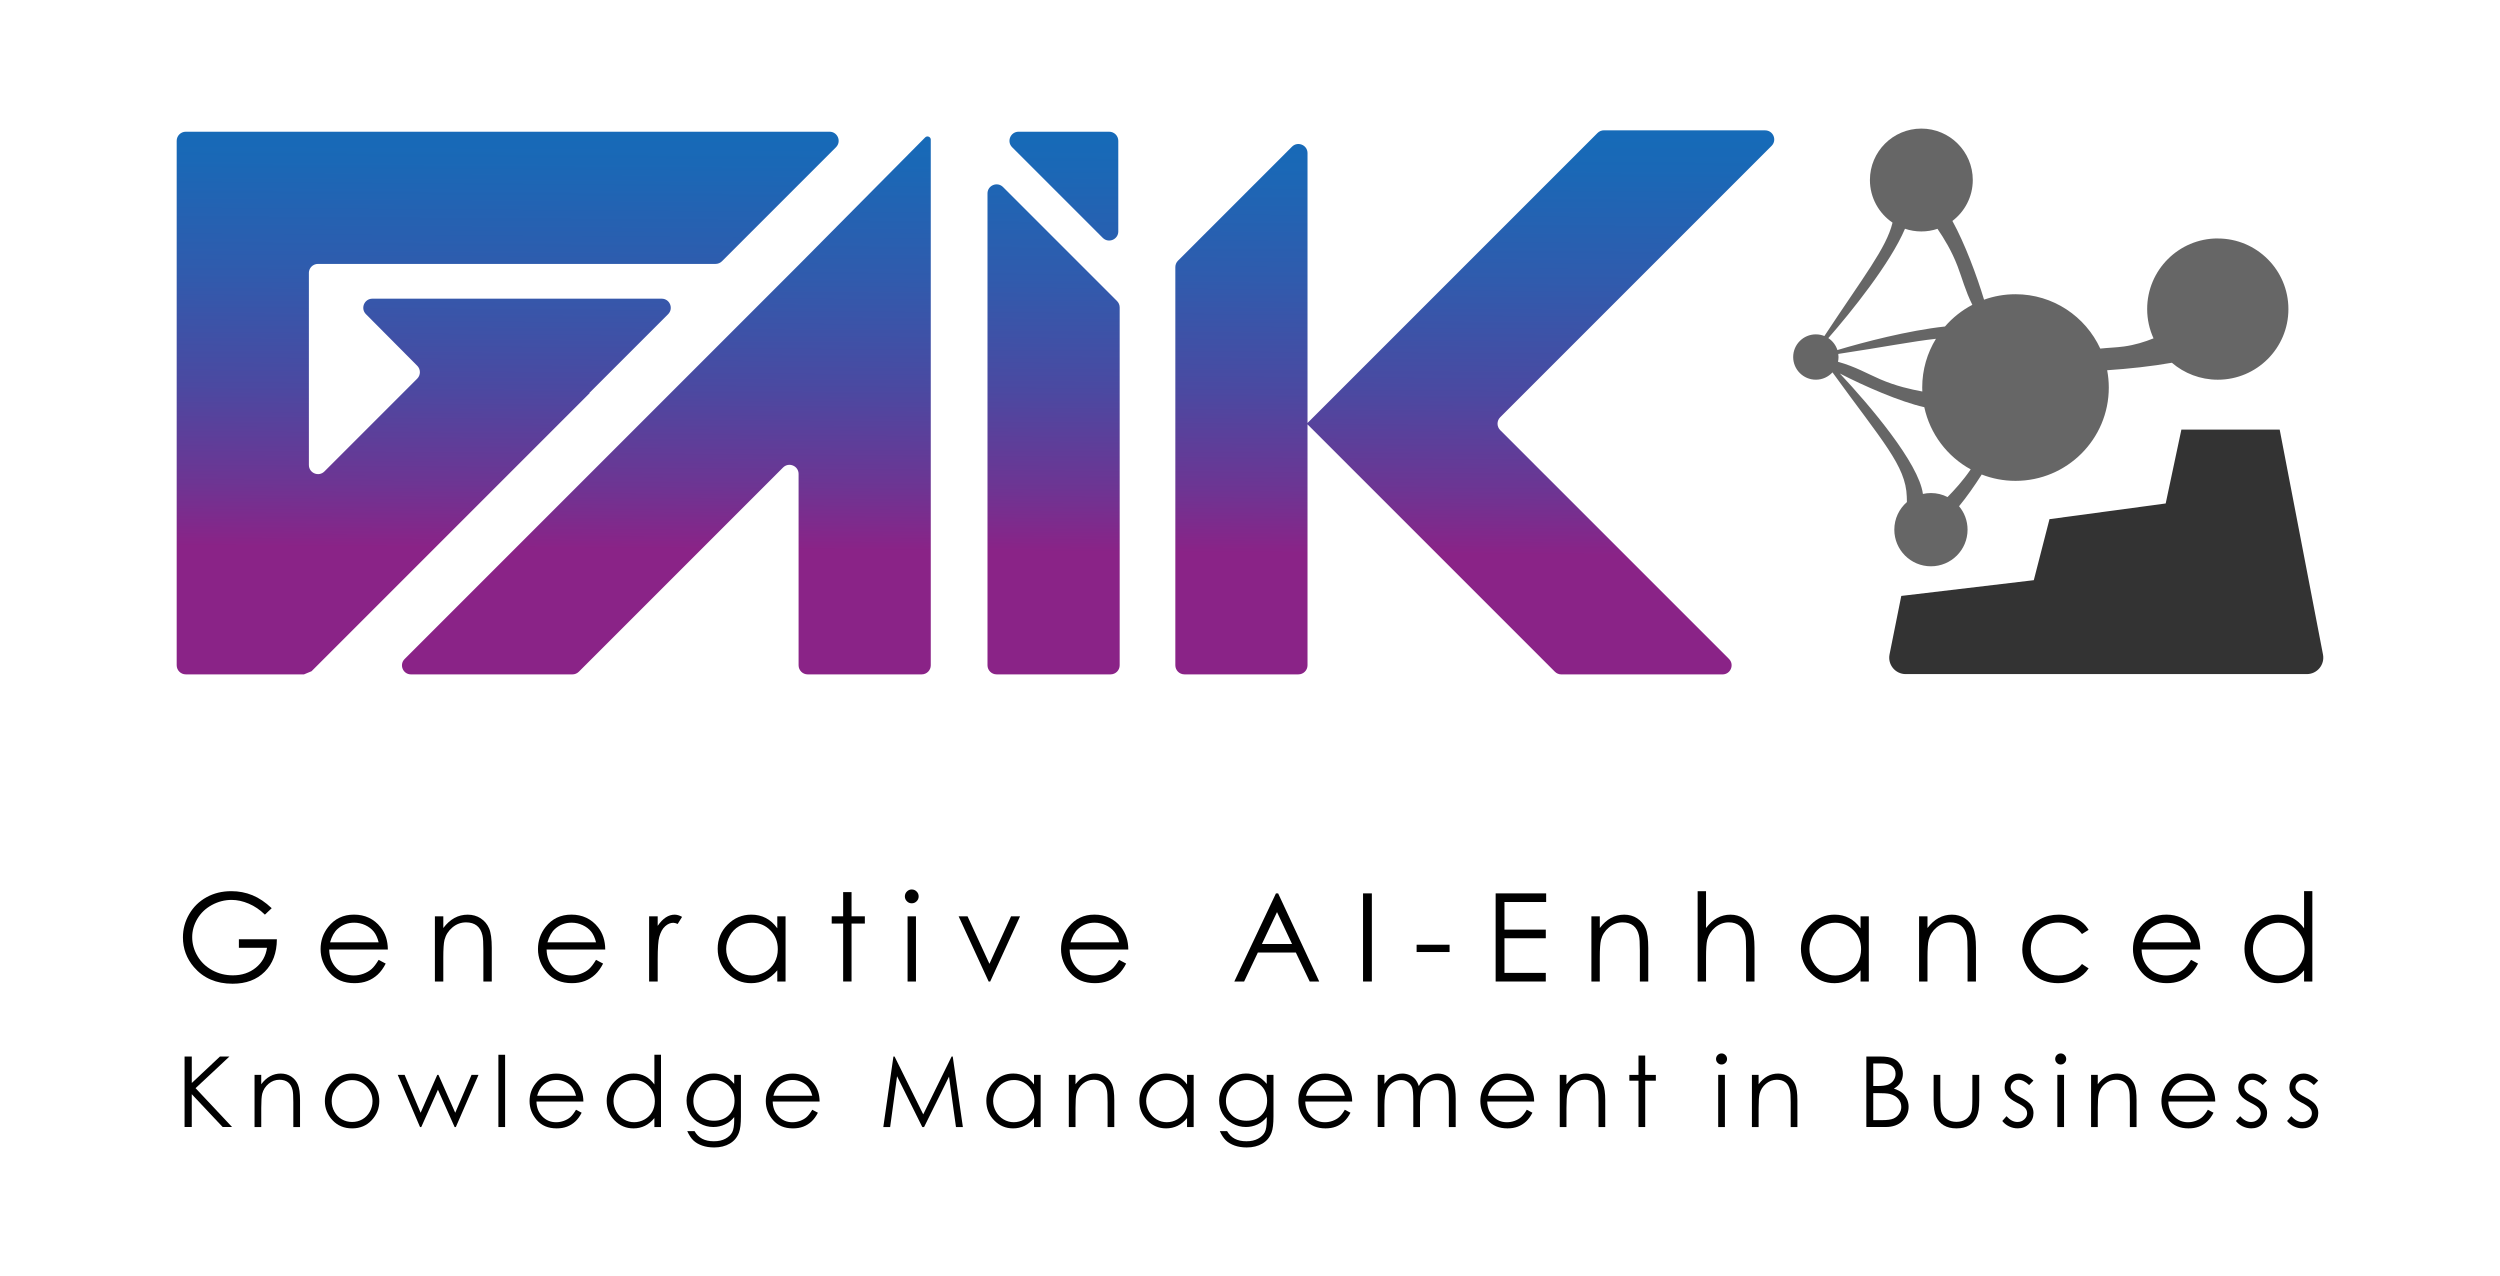 <?xml version="1.0" encoding="UTF-8"?>
<svg id="Layer_1" data-name="Layer 1" xmlns="http://www.w3.org/2000/svg" xmlns:xlink="http://www.w3.org/1999/xlink" viewBox="0 0 1376.06 702.36">
  <defs>
    <style>
      .cls-1 {
        fill: url(#linear-gradient);
      }

      .cls-1, .cls-2, .cls-3, .cls-4 {
        stroke-width: 0px;
      }

      .cls-2 {
        fill: #000;
      }

      .cls-3 {
        fill: #666;
      }

      .cls-4 {
        fill: #333;
      }
    </style>
    <linearGradient id="linear-gradient" x1="538.67" y1="-183.94" x2="532.75" y2="702.12" gradientUnits="userSpaceOnUse">
      <stop offset="0" stop-color="#0079c2"/>
      <stop offset=".14" stop-color="#0277c0"/>
      <stop offset=".23" stop-color="#0b71bd"/>
      <stop offset=".31" stop-color="#1a68b6"/>
      <stop offset=".38" stop-color="#305bad"/>
      <stop offset=".45" stop-color="#4b49a1"/>
      <stop offset=".51" stop-color="#6d3593"/>
      <stop offset=".55" stop-color="#8a2387"/>
    </linearGradient>
  </defs>
  <g>
    <path class="cls-1" d="M170.02,150.27v105.68c0,4.46,5.4,6.7,8.55,3.54l51.08-51.08c1.95-1.95,1.96-5.11.01-7.07-6.26-6.3-19.5-19.61-28.24-28.41-3.14-3.16-.9-8.53,3.55-8.53,33.17,0,125.94,0,159.23,0,4.46,0,6.69,5.4,3.53,8.55l-43.27,43.27.13.13-153.12,153.12c-1.23.51-2.91,1.21-4.14,1.72h0c-21.69,0-43.38,0-65.07,0-2.77,0-5.01-2.24-5.01-5.01v-220.92s0-67.75,0-67.75c0-2.77,2.24-5.01,5.01-5.01h354.34c4.46,0,6.7,5.4,3.54,8.55-20.91,20.91-41.82,41.82-62.74,62.74-.94.94-2.21,1.47-3.54,1.47h-218.85c-2.77,0-5.01,2.24-5.01,5.01ZM543.54,106.49v259.69c0,2.77,2.24,5.01,5.01,5.01h62.74c2.77,0,5.01-2.24,5.01-5.01v-196.95c0-1.33-.53-2.6-1.47-3.54l-59.01-59.01-3.73-3.73c-3.16-3.16-8.55-.92-8.55,3.54ZM707.41,84.47l-59.01,59.01c-.94.94-1.47,2.21-1.47,3.54v219.16c0,2.77,2.24,5.01,5.01,5.01h62.74c2.77,0,5.01-2.24,5.01-5.01V84.28c0-4.46-5.4-6.7-8.55-3.54l-3.73,3.73ZM512.34,76.93c0-1.63-1.97-2.44-3.12-1.28l-69.64,70.23-216.87,216.87c-3.12,3.12-.91,8.45,3.5,8.45h88.86c1.33,0,2.6-.53,3.54-1.47l112.4-112.4c3.16-3.16,8.55-.92,8.55,3.54v105.32c0,2.77,2.24,5.01,5.01,5.01h62.74c2.77,0,5.01-2.24,5.01-5.01V76.93ZM615.53,127.38v-49.87c0-2.77-2.24-5.01-5.01-5.01h-49.87c-4.46,0-6.7,5.4-3.54,8.55l49.87,49.87c3.16,3.16,8.55.92,8.55-3.54ZM971.57,71.73h-88.72c-1.33,0-2.6.53-3.54,1.47l-159.98,159.98.02.02-.02.02,136.52,136.52c.94.94,2.21,1.47,3.54,1.47h88.72c4.46,0,6.7-5.4,3.54-8.55l-125.9-125.9c-1.96-1.96-1.96-5.13,0-7.09l149.36-149.36c3.16-3.16.92-8.55-3.54-8.55Z"/>
    <path class="cls-3" d="M1220.72,131.24c-21.47,0-38.87,17.4-38.87,38.87,0,5.76,1.26,11.22,3.51,16.13-4.9,1.97-10.37,3.67-16.33,4.48-4.25.58-8.43.66-12.99,1.15-8.12-17.65-25.95-29.92-46.66-29.92-6.08,0-11.9,1.06-17.31,3-3.97-13.16-10.62-31.02-17.42-43.33,6.8-5.17,11.22-13.33,11.22-22.53,0-15.64-12.68-28.31-28.31-28.31s-28.31,12.68-28.31,28.31c0,9.76,4.94,18.36,12.45,23.46-3.42,14.05-15.77,29.39-37.51,62.41-1.45-.59-3.04-.92-4.7-.92-6.89,0-12.48,5.59-12.48,12.48s5.59,12.48,12.48,12.48c3.63,0,6.88-1.56,9.16-4.03,27.43,37.92,40.4,51.43,40.89,68.4.02.72.03,1.79.08,2.98-4.25,3.7-6.94,9.13-6.94,15.2,0,11.13,9.02,20.16,20.16,20.16s20.16-9.02,20.16-20.16c0-4.92-1.76-9.42-4.69-12.91,4.03-4.84,8.36-11.01,12.48-17.45,5.77,2.24,12.04,3.49,18.6,3.49,28.36,0,51.35-22.99,51.35-51.35,0-3.26-.32-6.45-.9-9.54,11.75-.77,24.82-2.19,35.62-4.12,6.8,5.82,15.62,9.34,25.27,9.34,21.47,0,38.87-17.4,38.87-38.87s-17.4-38.87-38.87-38.87ZM1058.08,215.49c-6.34-1.19-14.35-2.93-23.19-6.74-7-3.02-13.51-6.9-23.21-9.62.18-.85.28-1.72.28-2.62,0-.58-.05-1.14-.13-1.7,24.41-3.68,41.16-6.96,53.76-8.33-4.79,7.81-7.56,16.99-7.56,26.82,0,.73.02,1.46.06,2.18ZM1048.54,125.91c2.83.95,5.85,1.49,9.01,1.49s6.09-.52,8.89-1.45c3.66,5.38,7.79,12.1,11.02,20.51,2.55,6.61,4.23,13.44,8.16,21.32-5.75,3.01-10.85,7.07-15.06,11.93-20.23,2.2-44.92,8.67-59.21,12.96-.88-2.72-2.66-5.03-5-6.57,12.69-14.52,34.16-41.21,42.19-60.18ZM1071.96,273.58c-2.74-1.4-5.84-2.2-9.13-2.2-1.52,0-2.99.18-4.41.5-2.24-16.94-29.19-48.64-45.71-66.29,13.23,6.84,33.28,15.62,46.47,18.53,3.16,14.77,12.67,27.18,25.54,34.24-4.37,6.4-8.92,11.31-12.75,15.23Z"/>
    <path class="cls-4" d="M1046.51,328.01l-6.46,32.18c-1.13,5.61,3.16,10.85,8.89,10.85h220.79c5.69,0,9.98-5.19,8.9-10.78l-23.84-123.81h-54.1l-8.64,40.67-63.96,8.64c-2.88,11.2-5.76,22.4-8.64,33.59"/>
  </g>
  <g>
    <path class="cls-2" d="M149.57,499.88l-3.76,3.56c-2.7-2.66-5.67-4.68-8.89-6.05-3.22-1.37-6.36-2.06-9.42-2.06-3.8,0-7.43.93-10.87,2.8s-6.1,4.4-8,7.6c-1.89,3.2-2.84,6.58-2.84,10.14s.98,7.12,2.93,10.41c1.96,3.29,4.66,5.87,8.11,7.75,3.45,1.88,7.23,2.82,11.34,2.82,4.99,0,9.21-1.41,12.66-4.22s5.5-6.46,6.13-10.95h-15.47v-4.68h20.91c-.04,7.5-2.27,13.45-6.68,17.86-4.41,4.41-10.31,6.61-17.69,6.61-8.97,0-16.07-3.06-21.3-9.17-4.02-4.7-6.03-10.15-6.03-16.32,0-4.59,1.15-8.87,3.46-12.83,2.31-3.96,5.47-7.05,9.5-9.28,4.02-2.23,8.57-3.35,13.65-3.35,4.11,0,7.98.74,11.61,2.22,3.63,1.49,7.17,3.86,10.62,7.14Z"/>
    <path class="cls-2" d="M208.41,528.34l3.89,2.04c-1.28,2.51-2.75,4.53-4.42,6.07s-3.55,2.71-5.64,3.51c-2.09.8-4.46,1.2-7.1,1.2-5.85,0-10.43-1.92-13.73-5.76-3.3-3.83-4.95-8.17-4.95-13.01,0-4.55,1.4-8.61,4.19-12.17,3.54-4.53,8.28-6.79,14.22-6.79s11,2.32,14.65,6.96c2.6,3.28,3.92,7.36,3.96,12.27h-32.28c.09,4.17,1.42,7.58,3.99,10.25,2.58,2.66,5.76,4,9.54,4,1.83,0,3.61-.32,5.33-.95,1.73-.64,3.2-1.48,4.41-2.53,1.21-1.05,2.52-2.75,3.93-5.09ZM208.41,518.68c-.62-2.46-1.51-4.43-2.69-5.9s-2.73-2.66-4.67-3.56c-1.94-.9-3.97-1.35-6.11-1.35-3.52,0-6.55,1.13-9.08,3.4-1.85,1.65-3.25,4.12-4.19,7.42h26.74Z"/>
    <path class="cls-2" d="M239.39,504.37h4.62v6.43c1.85-2.46,3.89-4.3,6.13-5.52,2.24-1.22,4.68-1.83,7.32-1.83s5.06.68,7.14,2.04c2.08,1.36,3.61,3.2,4.6,5.51s1.48,5.9,1.48,10.78v18.47h-4.62v-17.11c0-4.13-.17-6.89-.51-8.28-.53-2.37-1.56-4.16-3.08-5.36-1.52-1.2-3.5-1.8-5.94-1.8-2.79,0-5.29.92-7.5,2.77-2.21,1.85-3.67,4.13-4.37,6.86-.44,1.78-.66,5.03-.66,9.76v13.16h-4.62v-35.88Z"/>
    <path class="cls-2" d="M328.07,528.34l3.89,2.04c-1.28,2.51-2.75,4.53-4.42,6.07-1.67,1.54-3.55,2.71-5.64,3.51-2.09.8-4.46,1.2-7.1,1.2-5.85,0-10.43-1.92-13.73-5.76-3.3-3.83-4.95-8.17-4.95-13.01,0-4.55,1.4-8.61,4.19-12.17,3.54-4.53,8.28-6.79,14.22-6.79s11,2.32,14.65,6.96c2.6,3.28,3.92,7.36,3.96,12.27h-32.28c.09,4.17,1.42,7.58,3.99,10.25,2.58,2.66,5.76,4,9.54,4,1.83,0,3.61-.32,5.33-.95,1.73-.64,3.2-1.48,4.41-2.53,1.21-1.05,2.52-2.75,3.93-5.09ZM328.07,518.68c-.62-2.46-1.51-4.43-2.69-5.9s-2.73-2.66-4.67-3.56c-1.94-.9-3.97-1.35-6.11-1.35-3.52,0-6.55,1.13-9.08,3.4-1.85,1.65-3.25,4.12-4.19,7.42h26.74Z"/>
    <path class="cls-2" d="M357.29,504.37h4.72v5.24c1.41-2.07,2.89-3.61,4.45-4.63,1.56-1.02,3.19-1.53,4.88-1.53,1.28,0,2.64.41,4.09,1.22l-2.41,3.89c-.97-.42-1.78-.63-2.44-.63-1.54,0-3.02.63-4.45,1.9-1.43,1.27-2.52,3.23-3.26,5.89-.57,2.04-.86,6.18-.86,12.4v12.14h-4.72v-35.88Z"/>
    <path class="cls-2" d="M432.39,504.37v35.88h-4.55v-6.17c-1.93,2.35-4.11,4.12-6.51,5.31-2.41,1.19-5.04,1.78-7.9,1.78-5.08,0-9.42-1.84-13.01-5.52-3.6-3.68-5.39-8.16-5.39-13.44s1.81-9.59,5.44-13.26c3.63-3.67,7.99-5.51,13.09-5.51,2.95,0,5.61.63,8,1.88s4.48,3.13,6.28,5.64v-6.6h4.55ZM413.94,507.89c-2.57,0-4.94.63-7.12,1.9-2.17,1.26-3.9,3.04-5.19,5.32-1.28,2.28-1.93,4.7-1.93,7.25s.65,4.94,1.94,7.25,3.04,4.1,5.22,5.38c2.18,1.29,4.53,1.93,7.03,1.93s4.92-.64,7.18-1.91c2.26-1.27,4-3,5.22-5.17,1.22-2.17,1.83-4.62,1.83-7.35,0-4.15-1.37-7.62-4.1-10.41-2.73-2.79-6.1-4.18-10.1-4.18Z"/>
    <path class="cls-2" d="M464.09,491.04h4.62v13.32h7.32v3.99h-7.32v31.89h-4.62v-31.89h-6.3v-3.99h6.3v-13.32Z"/>
    <path class="cls-2" d="M501.84,489.59c1.05,0,1.95.37,2.69,1.12.75.75,1.12,1.65,1.12,2.7s-.37,1.92-1.12,2.67c-.74.75-1.64,1.12-2.69,1.12s-1.92-.37-2.66-1.12c-.75-.75-1.12-1.64-1.12-2.67s.37-1.96,1.12-2.7c.74-.75,1.63-1.12,2.66-1.12ZM499.55,504.37h4.62v35.88h-4.62v-35.88Z"/>
    <path class="cls-2" d="M527.65,504.37h4.91l12.04,26.15,11.9-26.15h4.95l-16.42,35.88h-.86l-16.52-35.88Z"/>
    <path class="cls-2" d="M615.97,528.34l3.89,2.04c-1.28,2.51-2.75,4.53-4.42,6.07s-3.55,2.71-5.64,3.51c-2.09.8-4.46,1.2-7.1,1.2-5.85,0-10.43-1.92-13.73-5.76-3.3-3.83-4.95-8.17-4.95-13.01,0-4.55,1.4-8.61,4.19-12.17,3.54-4.53,8.28-6.79,14.22-6.79s11,2.32,14.65,6.96c2.6,3.28,3.92,7.36,3.96,12.27h-32.28c.09,4.17,1.42,7.58,3.99,10.25,2.58,2.66,5.76,4,9.54,4,1.83,0,3.61-.32,5.33-.95,1.73-.64,3.2-1.48,4.41-2.53,1.21-1.05,2.52-2.75,3.93-5.09ZM615.97,518.68c-.62-2.46-1.51-4.43-2.69-5.9s-2.73-2.66-4.67-3.56c-1.94-.9-3.97-1.35-6.11-1.35-3.52,0-6.55,1.13-9.08,3.4-1.85,1.65-3.25,4.12-4.19,7.42h26.74Z"/>
    <path class="cls-2" d="M703.51,491.74l22.62,48.51h-5.24l-7.63-15.96h-20.9l-7.56,15.96h-5.41l22.92-48.51h1.19ZM702.9,502.04l-8.31,17.56h16.58l-8.27-17.56Z"/>
    <path class="cls-2" d="M750.25,491.74h4.85v48.51h-4.85v-48.51Z"/>
    <path class="cls-2" d="M779.74,520h18.14v4.02h-18.14v-4.02Z"/>
    <path class="cls-2" d="M823.24,491.74h27.8v4.75h-22.95v15.2h22.75v4.75h-22.75v19.06h22.75v4.75h-27.6v-48.51Z"/>
    <path class="cls-2" d="M875.95,504.37h4.62v6.43c1.85-2.46,3.89-4.3,6.13-5.52,2.24-1.22,4.68-1.83,7.32-1.83s5.06.68,7.14,2.04c2.08,1.36,3.61,3.2,4.6,5.51s1.48,5.9,1.48,10.78v18.47h-4.62v-17.11c0-4.13-.17-6.89-.51-8.28-.53-2.37-1.56-4.16-3.08-5.36-1.52-1.2-3.5-1.8-5.94-1.8-2.79,0-5.29.92-7.5,2.77-2.21,1.85-3.67,4.13-4.37,6.86-.44,1.78-.66,5.03-.66,9.76v13.16h-4.62v-35.88Z"/>
    <path class="cls-2" d="M934.42,490.52h4.62v20.28c1.87-2.46,3.92-4.3,6.17-5.52,2.24-1.22,4.67-1.83,7.29-1.83s5.06.68,7.14,2.04c2.08,1.36,3.61,3.19,4.6,5.49.99,2.3,1.48,5.9,1.48,10.8v18.47h-4.62v-17.11c0-4.13-.16-6.89-.49-8.28-.57-2.37-1.61-4.16-3.12-5.36-1.51-1.2-3.48-1.8-5.92-1.8-2.79,0-5.29.92-7.5,2.77-2.21,1.85-3.67,4.13-4.37,6.86-.44,1.76-.66,5.01-.66,9.76v13.16h-4.62v-49.73Z"/>
    <path class="cls-2" d="M1028.64,504.37v35.88h-4.55v-6.17c-1.93,2.35-4.11,4.12-6.51,5.31-2.41,1.19-5.04,1.78-7.9,1.78-5.08,0-9.42-1.84-13.01-5.52-3.6-3.68-5.39-8.16-5.39-13.44s1.81-9.59,5.44-13.26c3.63-3.67,7.99-5.51,13.09-5.51,2.95,0,5.61.63,8,1.88s4.48,3.13,6.28,5.64v-6.6h4.55ZM1010.2,507.89c-2.57,0-4.94.63-7.12,1.9-2.17,1.26-3.9,3.04-5.19,5.32-1.28,2.28-1.93,4.7-1.93,7.25s.65,4.94,1.94,7.25c1.29,2.31,3.04,4.1,5.22,5.38,2.18,1.29,4.53,1.93,7.03,1.93s4.92-.64,7.18-1.91c2.26-1.27,4-3,5.22-5.17,1.22-2.17,1.83-4.62,1.83-7.35,0-4.15-1.37-7.62-4.1-10.41-2.73-2.79-6.1-4.18-10.1-4.18Z"/>
    <path class="cls-2" d="M1056.32,504.37h4.62v6.43c1.85-2.46,3.89-4.3,6.13-5.52,2.24-1.22,4.68-1.83,7.32-1.83s5.06.68,7.14,2.04c2.08,1.36,3.61,3.2,4.6,5.51.99,2.31,1.48,5.9,1.48,10.78v18.47h-4.62v-17.11c0-4.13-.17-6.89-.51-8.28-.53-2.37-1.56-4.16-3.08-5.36-1.52-1.2-3.5-1.8-5.94-1.8-2.79,0-5.29.92-7.5,2.77-2.21,1.85-3.67,4.13-4.37,6.86-.44,1.78-.66,5.03-.66,9.76v13.16h-4.62v-35.88Z"/>
    <path class="cls-2" d="M1149.62,511.82l-3.66,2.28c-3.16-4.2-7.48-6.3-12.94-6.3-4.37,0-8,1.4-10.89,4.22-2.89,2.81-4.33,6.23-4.33,10.24,0,2.61.66,5.07,1.99,7.38,1.33,2.31,3.15,4.1,5.47,5.37,2.31,1.27,4.91,1.91,7.79,1.91,5.27,0,9.57-2.1,12.91-6.3l3.66,2.41c-1.71,2.58-4.02,4.59-6.91,6.01-2.89,1.42-6.18,2.13-9.88,2.13-5.67,0-10.38-1.8-14.11-5.41-3.74-3.61-5.61-7.99-5.61-13.16,0-3.47.87-6.7,2.62-9.68,1.75-2.98,4.15-5.3,7.2-6.97,3.06-1.67,6.47-2.51,10.26-2.51,2.37,0,4.67.36,6.88,1.09,2.21.73,4.08,1.67,5.62,2.84s2.85,2.65,3.92,4.45Z"/>
    <path class="cls-2" d="M1205.99,528.34l3.89,2.04c-1.28,2.51-2.75,4.53-4.42,6.07-1.67,1.54-3.55,2.71-5.64,3.51-2.09.8-4.46,1.2-7.1,1.2-5.85,0-10.43-1.92-13.73-5.76-3.3-3.83-4.95-8.17-4.95-13.01,0-4.55,1.4-8.61,4.19-12.17,3.54-4.53,8.28-6.79,14.22-6.79s11,2.32,14.65,6.96c2.6,3.28,3.92,7.36,3.96,12.27h-32.28c.09,4.17,1.42,7.58,3.99,10.25,2.58,2.66,5.76,4,9.54,4,1.83,0,3.61-.32,5.33-.95,1.73-.64,3.2-1.48,4.41-2.53,1.21-1.05,2.52-2.75,3.93-5.09ZM1205.99,518.68c-.62-2.46-1.51-4.43-2.69-5.9s-2.73-2.66-4.67-3.56c-1.94-.9-3.97-1.35-6.11-1.35-3.52,0-6.55,1.13-9.08,3.4-1.85,1.65-3.25,4.12-4.19,7.42h26.74Z"/>
    <path class="cls-2" d="M1272.77,490.52v49.73h-4.55v-6.17c-1.93,2.35-4.11,4.12-6.51,5.31-2.41,1.19-5.04,1.78-7.9,1.78-5.08,0-9.42-1.84-13.01-5.52-3.6-3.68-5.39-8.16-5.39-13.44s1.81-9.59,5.44-13.26,7.99-5.51,13.09-5.51c2.95,0,5.61.63,8,1.88,2.39,1.25,4.48,3.13,6.28,5.64v-20.45h4.55ZM1254.32,507.89c-2.57,0-4.94.63-7.12,1.9-2.17,1.26-3.9,3.04-5.19,5.32-1.28,2.28-1.93,4.7-1.93,7.25s.65,4.94,1.94,7.25,3.04,4.1,5.22,5.38c2.18,1.29,4.53,1.93,7.03,1.93s4.92-.64,7.18-1.91c2.26-1.27,4-3,5.22-5.17,1.22-2.17,1.83-4.62,1.83-7.35,0-4.15-1.37-7.62-4.1-10.41-2.73-2.79-6.1-4.18-10.1-4.18Z"/>
  </g>
  <g>
    <path class="cls-2" d="M101.6,581.54h3.96v14.56l15.51-14.56h5.21l-18.64,17.41,20.09,21.39h-5.17l-17.01-18.08v18.08h-3.96v-38.81Z"/>
    <path class="cls-2" d="M140.1,591.65h3.69v5.14c1.48-1.97,3.11-3.44,4.91-4.42s3.75-1.46,5.86-1.46,4.05.55,5.71,1.64,2.89,2.56,3.68,4.41,1.19,4.72,1.19,8.63v14.77h-3.69v-13.69c0-3.31-.14-5.51-.41-6.62-.43-1.9-1.25-3.33-2.46-4.29s-2.8-1.44-4.75-1.44c-2.24,0-4.24.74-6,2.22s-2.93,3.31-3.5,5.49c-.35,1.42-.53,4.03-.53,7.81v10.53h-3.69v-28.7Z"/>
    <path class="cls-2" d="M193.82,590.91c4.42,0,8.09,1.6,10.99,4.8,2.64,2.92,3.96,6.38,3.96,10.37s-1.4,7.51-4.19,10.51c-2.79,3-6.38,4.5-10.77,4.5s-8-1.5-10.8-4.5c-2.79-3-4.19-6.5-4.19-10.51s1.32-7.42,3.96-10.34c2.91-3.22,6.58-4.83,11.02-4.83ZM193.81,594.52c-3.07,0-5.71,1.13-7.92,3.4-2.21,2.27-3.31,5.01-3.31,8.23,0,2.08.5,4.01,1.51,5.8,1.01,1.79,2.37,3.18,4.08,4.15s3.59,1.46,5.64,1.46,3.93-.49,5.64-1.46c1.71-.98,3.07-2.36,4.08-4.15,1-1.79,1.51-3.73,1.51-5.8,0-3.22-1.11-5.96-3.32-8.23-2.22-2.27-4.85-3.4-7.9-3.4Z"/>
    <path class="cls-2" d="M218.92,591.65h3.8l8.8,20.84,9.16-20.84h.67l9.22,20.84,8.97-20.84h3.84l-12.47,28.7h-.68l-9.18-20.55-9.17,20.55h-.69l-12.26-28.7Z"/>
    <path class="cls-2" d="M274.33,580.57h3.69v39.78h-3.69v-39.78Z"/>
    <path class="cls-2" d="M317.05,610.83l3.11,1.64c-1.02,2-2.2,3.62-3.54,4.85-1.34,1.23-2.84,2.17-4.51,2.81-1.67.64-3.57.96-5.68.96-4.68,0-8.34-1.53-10.98-4.6s-3.96-6.54-3.96-10.41c0-3.64,1.12-6.89,3.35-9.73,2.83-3.62,6.63-5.43,11.38-5.43s8.8,1.86,11.72,5.57c2.08,2.62,3.13,5.89,3.17,9.81h-25.83c.07,3.33,1.14,6.07,3.2,8.2,2.06,2.13,4.6,3.2,7.63,3.2,1.46,0,2.88-.26,4.26-.76s2.56-1.18,3.53-2.02c.97-.84,2.02-2.2,3.14-4.07ZM317.05,603.1c-.49-1.97-1.21-3.54-2.15-4.72-.94-1.18-2.19-2.13-3.74-2.85-1.55-.72-3.18-1.08-4.89-1.08-2.82,0-5.24.91-7.26,2.72-1.48,1.32-2.6,3.3-3.35,5.94h21.39Z"/>
    <path class="cls-2" d="M363.83,580.57v39.78h-3.64v-4.93c-1.55,1.88-3.28,3.3-5.21,4.25s-4.03,1.42-6.32,1.42c-4.06,0-7.53-1.47-10.41-4.42s-4.31-6.53-4.31-10.75,1.45-7.67,4.35-10.61c2.9-2.94,6.39-4.41,10.47-4.41,2.36,0,4.49.5,6.4,1.5s3.58,2.51,5.03,4.51v-16.36h3.64ZM349.07,594.47c-2.06,0-3.95.51-5.69,1.51-1.74,1.01-3.12,2.43-4.15,4.26s-1.54,3.76-1.54,5.8.52,3.95,1.55,5.8c1.04,1.84,2.43,3.28,4.18,4.31,1.75,1.03,3.62,1.54,5.63,1.54s3.94-.51,5.74-1.53c1.81-1.02,3.2-2.4,4.18-4.14.97-1.74,1.46-3.7,1.46-5.88,0-3.32-1.09-6.1-3.28-8.33-2.19-2.23-4.88-3.35-8.08-3.35Z"/>
    <path class="cls-2" d="M404.13,591.65h3.69v22.87c0,4.03-.35,6.97-1.06,8.84-.97,2.64-2.65,4.67-5.04,6.09s-5.27,2.14-8.63,2.14c-2.46,0-4.67-.35-6.63-1.04-1.96-.7-3.56-1.63-4.79-2.81-1.23-1.17-2.37-2.89-3.4-5.15h4.01c1.09,1.9,2.5,3.31,4.23,4.22s3.86,1.37,6.42,1.37,4.64-.47,6.38-1.41c1.73-.94,2.97-2.12,3.71-3.54.74-1.42,1.11-3.71,1.11-6.88v-1.48c-1.39,1.76-3.09,3.11-5.1,4.05-2.01.94-4.14,1.41-6.39,1.41-2.64,0-5.12-.66-7.45-1.97s-4.12-3.07-5.39-5.29c-1.27-2.22-1.9-4.65-1.9-7.31s.66-5.13,1.98-7.43,3.15-4.11,5.48-5.45,4.79-2,7.38-2c2.15,0,4.15.44,6.01,1.33,1.86.89,3.65,2.35,5.37,4.39v-4.99ZM393.23,594.47c-2.09,0-4.04.51-5.83,1.52s-3.2,2.41-4.22,4.19-1.53,3.72-1.53,5.79c0,3.15,1.06,5.75,3.17,7.81s4.85,3.09,8.2,3.09,6.12-1.02,8.19-3.06,3.1-4.72,3.1-8.05c0-2.16-.47-4.09-1.42-5.79s-2.3-3.04-4.04-4.02c-1.74-.98-3.61-1.48-5.62-1.48Z"/>
    <path class="cls-2" d="M447.08,610.83l3.11,1.64c-1.02,2-2.2,3.62-3.54,4.85-1.34,1.23-2.84,2.17-4.51,2.81-1.67.64-3.57.96-5.68.96-4.68,0-8.34-1.53-10.98-4.6-2.64-3.07-3.96-6.54-3.96-10.41,0-3.64,1.12-6.89,3.35-9.73,2.83-3.62,6.63-5.43,11.38-5.43s8.8,1.86,11.72,5.57c2.08,2.62,3.13,5.89,3.17,9.81h-25.83c.07,3.33,1.14,6.07,3.2,8.2,2.06,2.13,4.6,3.2,7.63,3.2,1.46,0,2.88-.26,4.26-.76s2.56-1.18,3.53-2.02c.97-.84,2.02-2.2,3.14-4.07ZM447.08,603.1c-.49-1.97-1.21-3.54-2.15-4.72-.94-1.18-2.19-2.13-3.74-2.85-1.55-.72-3.18-1.08-4.89-1.08-2.82,0-5.24.91-7.26,2.72-1.48,1.32-2.6,3.3-3.35,5.94h21.39Z"/>
    <path class="cls-2" d="M486.2,620.35l5.56-38.81h.63l15.78,31.84,15.62-31.84h.62l5.58,38.81h-3.8l-3.83-27.75-13.72,27.75h-.99l-13.89-27.96-3.81,27.96h-3.75Z"/>
    <path class="cls-2" d="M572.79,591.65v28.7h-3.64v-4.93c-1.55,1.88-3.28,3.3-5.21,4.25-1.93.95-4.03,1.42-6.32,1.42-4.06,0-7.53-1.47-10.41-4.42-2.88-2.95-4.31-6.53-4.31-10.75s1.45-7.67,4.35-10.61c2.9-2.94,6.39-4.41,10.47-4.41,2.36,0,4.49.5,6.4,1.5s3.58,2.51,5.03,4.51v-5.28h3.64ZM558.03,594.47c-2.06,0-3.95.51-5.69,1.51-1.74,1.01-3.12,2.43-4.15,4.26s-1.54,3.76-1.54,5.8.52,3.95,1.55,5.8c1.04,1.84,2.43,3.28,4.18,4.31,1.75,1.03,3.62,1.54,5.63,1.54s3.94-.51,5.74-1.53c1.81-1.02,3.2-2.4,4.18-4.14.97-1.74,1.46-3.7,1.46-5.88,0-3.32-1.09-6.1-3.28-8.33-2.19-2.23-4.88-3.35-8.08-3.35Z"/>
    <path class="cls-2" d="M588.29,591.65h3.69v5.14c1.48-1.97,3.11-3.44,4.91-4.42s3.75-1.46,5.86-1.46,4.05.55,5.71,1.64c1.66,1.09,2.89,2.56,3.68,4.41s1.19,4.72,1.19,8.63v14.77h-3.69v-13.69c0-3.31-.14-5.51-.41-6.62-.43-1.9-1.25-3.33-2.46-4.29s-2.8-1.44-4.75-1.44c-2.24,0-4.24.74-6,2.22s-2.93,3.31-3.5,5.49c-.35,1.42-.53,4.03-.53,7.81v10.53h-3.69v-28.7Z"/>
    <path class="cls-2" d="M657.02,591.65v28.7h-3.64v-4.93c-1.55,1.88-3.28,3.3-5.21,4.25s-4.03,1.42-6.32,1.42c-4.06,0-7.53-1.47-10.41-4.42s-4.31-6.53-4.31-10.75,1.45-7.67,4.35-10.61,6.39-4.41,10.47-4.41c2.36,0,4.49.5,6.4,1.5s3.58,2.51,5.03,4.51v-5.28h3.64ZM642.26,594.47c-2.06,0-3.95.51-5.69,1.51-1.74,1.01-3.12,2.43-4.15,4.26s-1.54,3.76-1.54,5.8.52,3.95,1.55,5.8c1.04,1.84,2.43,3.28,4.18,4.31,1.75,1.03,3.62,1.54,5.63,1.54s3.94-.51,5.74-1.53c1.81-1.02,3.2-2.4,4.18-4.14.97-1.74,1.46-3.7,1.46-5.88,0-3.32-1.09-6.1-3.28-8.33-2.19-2.23-4.88-3.35-8.08-3.35Z"/>
    <path class="cls-2" d="M697.26,591.65h3.69v22.87c0,4.03-.35,6.97-1.06,8.84-.97,2.64-2.65,4.67-5.04,6.09s-5.27,2.14-8.63,2.14c-2.46,0-4.67-.35-6.63-1.04-1.96-.7-3.56-1.63-4.79-2.81-1.23-1.17-2.37-2.89-3.4-5.15h4.01c1.09,1.9,2.5,3.31,4.23,4.22s3.86,1.37,6.42,1.37,4.64-.47,6.38-1.41c1.73-.94,2.97-2.12,3.71-3.54.74-1.42,1.11-3.71,1.11-6.88v-1.48c-1.39,1.76-3.09,3.11-5.1,4.05-2.01.94-4.14,1.41-6.39,1.41-2.64,0-5.12-.66-7.45-1.97-2.32-1.31-4.12-3.07-5.39-5.29-1.27-2.22-1.9-4.65-1.9-7.31s.66-5.13,1.98-7.43,3.15-4.11,5.48-5.45,4.79-2,7.38-2c2.15,0,4.15.44,6.01,1.33,1.86.89,3.65,2.35,5.37,4.39v-4.99ZM686.37,594.47c-2.09,0-4.04.51-5.83,1.52s-3.2,2.41-4.22,4.19-1.53,3.72-1.53,5.79c0,3.15,1.06,5.75,3.17,7.81s4.85,3.09,8.2,3.09,6.12-1.02,8.19-3.06,3.1-4.72,3.1-8.05c0-2.16-.47-4.09-1.42-5.79-.95-1.7-2.3-3.04-4.04-4.02s-3.61-1.48-5.62-1.48Z"/>
    <path class="cls-2" d="M740.22,610.83l3.11,1.64c-1.02,2-2.2,3.62-3.54,4.85-1.34,1.23-2.84,2.17-4.51,2.81-1.67.64-3.57.96-5.68.96-4.68,0-8.34-1.53-10.98-4.6s-3.96-6.54-3.96-10.41c0-3.64,1.12-6.89,3.35-9.73,2.83-3.62,6.63-5.43,11.38-5.43s8.8,1.86,11.72,5.57c2.08,2.62,3.13,5.89,3.17,9.81h-25.83c.07,3.33,1.14,6.07,3.2,8.2,2.06,2.13,4.6,3.2,7.63,3.2,1.46,0,2.88-.26,4.26-.76s2.56-1.18,3.53-2.02c.97-.84,2.02-2.2,3.14-4.07ZM740.22,603.1c-.49-1.97-1.21-3.54-2.15-4.72-.94-1.18-2.19-2.13-3.74-2.85-1.55-.72-3.18-1.08-4.89-1.08-2.82,0-5.24.91-7.26,2.72-1.48,1.32-2.6,3.3-3.35,5.94h21.39Z"/>
    <path class="cls-2" d="M758.33,591.65h3.69v4.96c1.29-1.83,2.61-3.17,3.96-4.01,1.87-1.13,3.83-1.69,5.89-1.69,1.39,0,2.71.27,3.96.82s2.27,1.27,3.06,2.18c.79.91,1.48,2.2,2.06,3.89,1.23-2.25,2.76-3.96,4.61-5.13s3.83-1.75,5.95-1.75c1.98,0,3.73.5,5.25,1.5,1.52,1,2.64,2.4,3.38,4.19s1.11,4.48,1.11,8.07v15.67h-3.77v-15.67c0-3.08-.22-5.19-.66-6.34s-1.19-2.08-2.25-2.78c-1.06-.7-2.33-1.06-3.8-1.06-1.79,0-3.42.53-4.9,1.58-1.48,1.06-2.56,2.46-3.25,4.22s-1.02,4.7-1.02,8.81v11.24h-3.69v-14.69c0-3.46-.22-5.82-.65-7.06s-1.18-2.23-2.26-2.98-2.35-1.12-3.83-1.12c-1.71,0-3.3.51-4.79,1.54s-2.59,2.41-3.3,4.15-1.07,4.41-1.07,7.99v12.16h-3.69v-28.7Z"/>
    <path class="cls-2" d="M840.38,610.83l3.11,1.64c-1.02,2-2.2,3.62-3.54,4.85-1.34,1.23-2.84,2.17-4.51,2.81-1.67.64-3.57.96-5.68.96-4.68,0-8.34-1.53-10.98-4.6-2.64-3.07-3.96-6.54-3.96-10.41,0-3.64,1.12-6.89,3.35-9.73,2.83-3.62,6.63-5.43,11.38-5.43s8.8,1.86,11.72,5.57c2.08,2.62,3.13,5.89,3.17,9.81h-25.83c.07,3.33,1.14,6.07,3.2,8.2,2.06,2.13,4.6,3.2,7.63,3.2,1.46,0,2.88-.26,4.26-.76s2.56-1.18,3.53-2.02c.97-.84,2.02-2.2,3.14-4.07ZM840.38,603.1c-.49-1.97-1.21-3.54-2.15-4.72-.94-1.18-2.19-2.13-3.74-2.85-1.55-.72-3.18-1.08-4.89-1.08-2.82,0-5.24.91-7.26,2.72-1.48,1.32-2.6,3.3-3.35,5.94h21.39Z"/>
    <path class="cls-2" d="M858.52,591.65h3.69v5.14c1.48-1.97,3.11-3.44,4.91-4.42s3.75-1.46,5.86-1.46,4.05.55,5.71,1.64c1.66,1.09,2.89,2.56,3.68,4.41s1.19,4.72,1.19,8.63v14.77h-3.69v-13.69c0-3.31-.14-5.51-.41-6.62-.43-1.9-1.25-3.33-2.46-4.29s-2.8-1.44-4.75-1.44c-2.24,0-4.24.74-6,2.22s-2.93,3.31-3.5,5.49c-.35,1.42-.53,4.03-.53,7.81v10.53h-3.69v-28.7Z"/>
    <path class="cls-2" d="M901.87,580.99h3.69v10.66h5.86v3.19h-5.86v25.51h-3.69v-25.51h-5.04v-3.19h5.04v-10.66Z"/>
    <path class="cls-2" d="M947.57,579.83c.84,0,1.56.3,2.15.9.59.6.89,1.32.89,2.16s-.3,1.54-.89,2.14c-.6.6-1.31.9-2.15.9s-1.53-.3-2.13-.9-.89-1.31-.89-2.14.3-1.57.89-2.16,1.31-.9,2.13-.9ZM945.74,591.65h3.69v28.7h-3.69v-28.7Z"/>
    <path class="cls-2" d="M964.29,591.65h3.69v5.14c1.48-1.97,3.11-3.44,4.91-4.42s3.75-1.46,5.86-1.46,4.05.55,5.71,1.64,2.89,2.56,3.68,4.41c.79,1.85,1.19,4.72,1.19,8.63v14.77h-3.69v-13.69c0-3.31-.14-5.51-.41-6.62-.43-1.9-1.25-3.33-2.46-4.29s-2.8-1.44-4.75-1.44c-2.24,0-4.24.74-6,2.22s-2.93,3.31-3.5,5.49c-.35,1.42-.53,4.03-.53,7.81v10.53h-3.69v-28.7Z"/>
    <path class="cls-2" d="M1027.28,581.54h7.65c3.08,0,5.44.36,7.1,1.09s2.96,1.85,3.92,3.36,1.44,3.19,1.44,5.04c0,1.72-.42,3.29-1.26,4.71s-2.08,2.56-3.7,3.44c2.02.69,3.57,1.49,4.66,2.41,1.09.92,1.93,2.04,2.54,3.35.6,1.31.91,2.73.91,4.26,0,3.11-1.14,5.75-3.42,7.9-2.28,2.15-5.33,3.23-9.17,3.23h-10.66v-38.81ZM1031.08,585.34v12.43h2.22c2.7,0,4.68-.25,5.95-.75s2.27-1.29,3.01-2.37,1.11-2.28,1.11-3.6c0-1.78-.62-3.17-1.86-4.18s-3.22-1.52-5.94-1.52h-4.49ZM1031.08,601.67v14.88h4.81c2.84,0,4.92-.28,6.24-.83s2.38-1.42,3.18-2.6,1.2-2.45,1.2-3.83c0-1.72-.56-3.23-1.69-4.51s-2.68-2.16-4.65-2.64c-1.32-.32-3.62-.47-6.9-.47h-2.19Z"/>
    <path class="cls-2" d="M1064.3,591.65h3.69v13.4c0,3.27.18,5.52.53,6.75.53,1.76,1.54,3.15,3.03,4.17s3.26,1.53,5.32,1.53,3.81-.5,5.25-1.49c1.43-.99,2.42-2.3,2.97-3.92.37-1.11.55-3.46.55-7.04v-13.4h3.77v14.09c0,3.96-.46,6.94-1.38,8.94-.92,2-2.31,3.57-4.17,4.71s-4.18,1.7-6.98,1.7-5.13-.57-7-1.7-3.27-2.72-4.19-4.75-1.38-5.09-1.38-9.17v-13.82Z"/>
    <path class="cls-2" d="M1119.24,594.79l-2.37,2.45c-1.97-1.92-3.91-2.88-5.79-2.88-1.2,0-2.23.4-3.08,1.19-.86.79-1.28,1.71-1.28,2.77,0,.93.35,1.82,1.06,2.66.71.86,2.19,1.87,4.44,3.03,2.75,1.42,4.62,2.8,5.61,4.12.97,1.34,1.45,2.84,1.45,4.51,0,2.36-.83,4.35-2.48,5.99s-3.72,2.45-6.21,2.45c-1.66,0-3.24-.36-4.74-1.08-1.51-.72-2.75-1.71-3.74-2.98l2.32-2.64c1.89,2.13,3.89,3.19,6,3.19,1.48,0,2.74-.47,3.78-1.42s1.56-2.07,1.56-3.35c0-1.06-.34-2-1.03-2.82-.69-.81-2.24-1.83-4.65-3.06-2.59-1.34-4.36-2.66-5.29-3.96s-1.4-2.79-1.4-4.46c0-2.18.74-3.99,2.23-5.43,1.49-1.44,3.37-2.16,5.64-2.16,2.64,0,5.3,1.29,7.98,3.88Z"/>
    <path class="cls-2" d="M1134.25,579.83c.84,0,1.56.3,2.15.9.59.6.89,1.32.89,2.16s-.3,1.54-.89,2.14c-.6.6-1.31.9-2.15.9s-1.53-.3-2.13-.9-.89-1.31-.89-2.14.3-1.57.89-2.16,1.31-.9,2.13-.9ZM1132.41,591.65h3.69v28.7h-3.69v-28.7Z"/>
    <path class="cls-2" d="M1150.97,591.65h3.69v5.14c1.48-1.97,3.11-3.44,4.91-4.42s3.75-1.46,5.86-1.46,4.05.55,5.71,1.64,2.89,2.56,3.68,4.41,1.19,4.72,1.19,8.63v14.77h-3.69v-13.69c0-3.31-.14-5.51-.41-6.62-.43-1.9-1.25-3.33-2.46-4.29s-2.8-1.44-4.75-1.44c-2.24,0-4.24.74-6,2.22s-2.93,3.31-3.5,5.49c-.35,1.42-.53,4.03-.53,7.81v10.53h-3.69v-28.7Z"/>
    <path class="cls-2" d="M1215.27,610.83l3.11,1.64c-1.02,2-2.2,3.62-3.54,4.85-1.34,1.23-2.84,2.17-4.51,2.81-1.67.64-3.57.96-5.68.96-4.68,0-8.34-1.53-10.98-4.6s-3.96-6.54-3.96-10.41c0-3.64,1.12-6.89,3.35-9.73,2.83-3.62,6.63-5.43,11.38-5.43s8.8,1.86,11.72,5.57c2.08,2.62,3.13,5.89,3.17,9.81h-25.83c.07,3.33,1.14,6.07,3.2,8.2,2.06,2.13,4.6,3.2,7.63,3.2,1.46,0,2.88-.26,4.26-.76s2.56-1.18,3.53-2.02c.97-.84,2.02-2.2,3.14-4.07ZM1215.27,603.1c-.49-1.97-1.21-3.54-2.15-4.72-.94-1.18-2.19-2.13-3.74-2.85-1.55-.72-3.18-1.08-4.89-1.08-2.82,0-5.24.91-7.26,2.72-1.48,1.32-2.6,3.3-3.35,5.94h21.39Z"/>
    <path class="cls-2" d="M1247.83,594.79l-2.37,2.45c-1.97-1.92-3.91-2.88-5.79-2.88-1.2,0-2.23.4-3.08,1.19-.86.79-1.28,1.71-1.28,2.77,0,.93.35,1.82,1.06,2.66.71.86,2.19,1.87,4.44,3.03,2.75,1.42,4.62,2.8,5.61,4.12.97,1.34,1.45,2.84,1.45,4.51,0,2.36-.83,4.35-2.48,5.99-1.66,1.64-3.72,2.45-6.21,2.45-1.66,0-3.24-.36-4.74-1.08s-2.75-1.71-3.74-2.98l2.32-2.64c1.89,2.13,3.89,3.19,6,3.19,1.48,0,2.74-.47,3.78-1.42s1.56-2.07,1.56-3.35c0-1.06-.34-2-1.03-2.82-.69-.81-2.24-1.83-4.65-3.06-2.59-1.34-4.36-2.66-5.29-3.96s-1.4-2.79-1.4-4.46c0-2.18.74-3.99,2.23-5.43,1.49-1.44,3.37-2.16,5.64-2.16,2.64,0,5.3,1.29,7.98,3.88Z"/>
    <path class="cls-2" d="M1275.99,594.79l-2.37,2.45c-1.97-1.92-3.91-2.88-5.79-2.88-1.2,0-2.23.4-3.08,1.19-.86.79-1.28,1.71-1.28,2.77,0,.93.35,1.82,1.06,2.66.71.86,2.19,1.87,4.44,3.03,2.75,1.42,4.62,2.8,5.61,4.12.97,1.34,1.45,2.84,1.45,4.51,0,2.36-.83,4.35-2.48,5.99s-3.72,2.45-6.21,2.45c-1.66,0-3.24-.36-4.74-1.08s-2.75-1.71-3.74-2.98l2.32-2.64c1.89,2.13,3.89,3.19,6,3.19,1.48,0,2.74-.47,3.78-1.42s1.56-2.07,1.56-3.35c0-1.06-.34-2-1.03-2.82-.69-.81-2.24-1.83-4.65-3.06-2.59-1.34-4.36-2.66-5.29-3.96s-1.4-2.79-1.4-4.46c0-2.18.74-3.99,2.23-5.43,1.49-1.44,3.37-2.16,5.64-2.16,2.64,0,5.3,1.29,7.98,3.88Z"/>
  </g>
</svg>